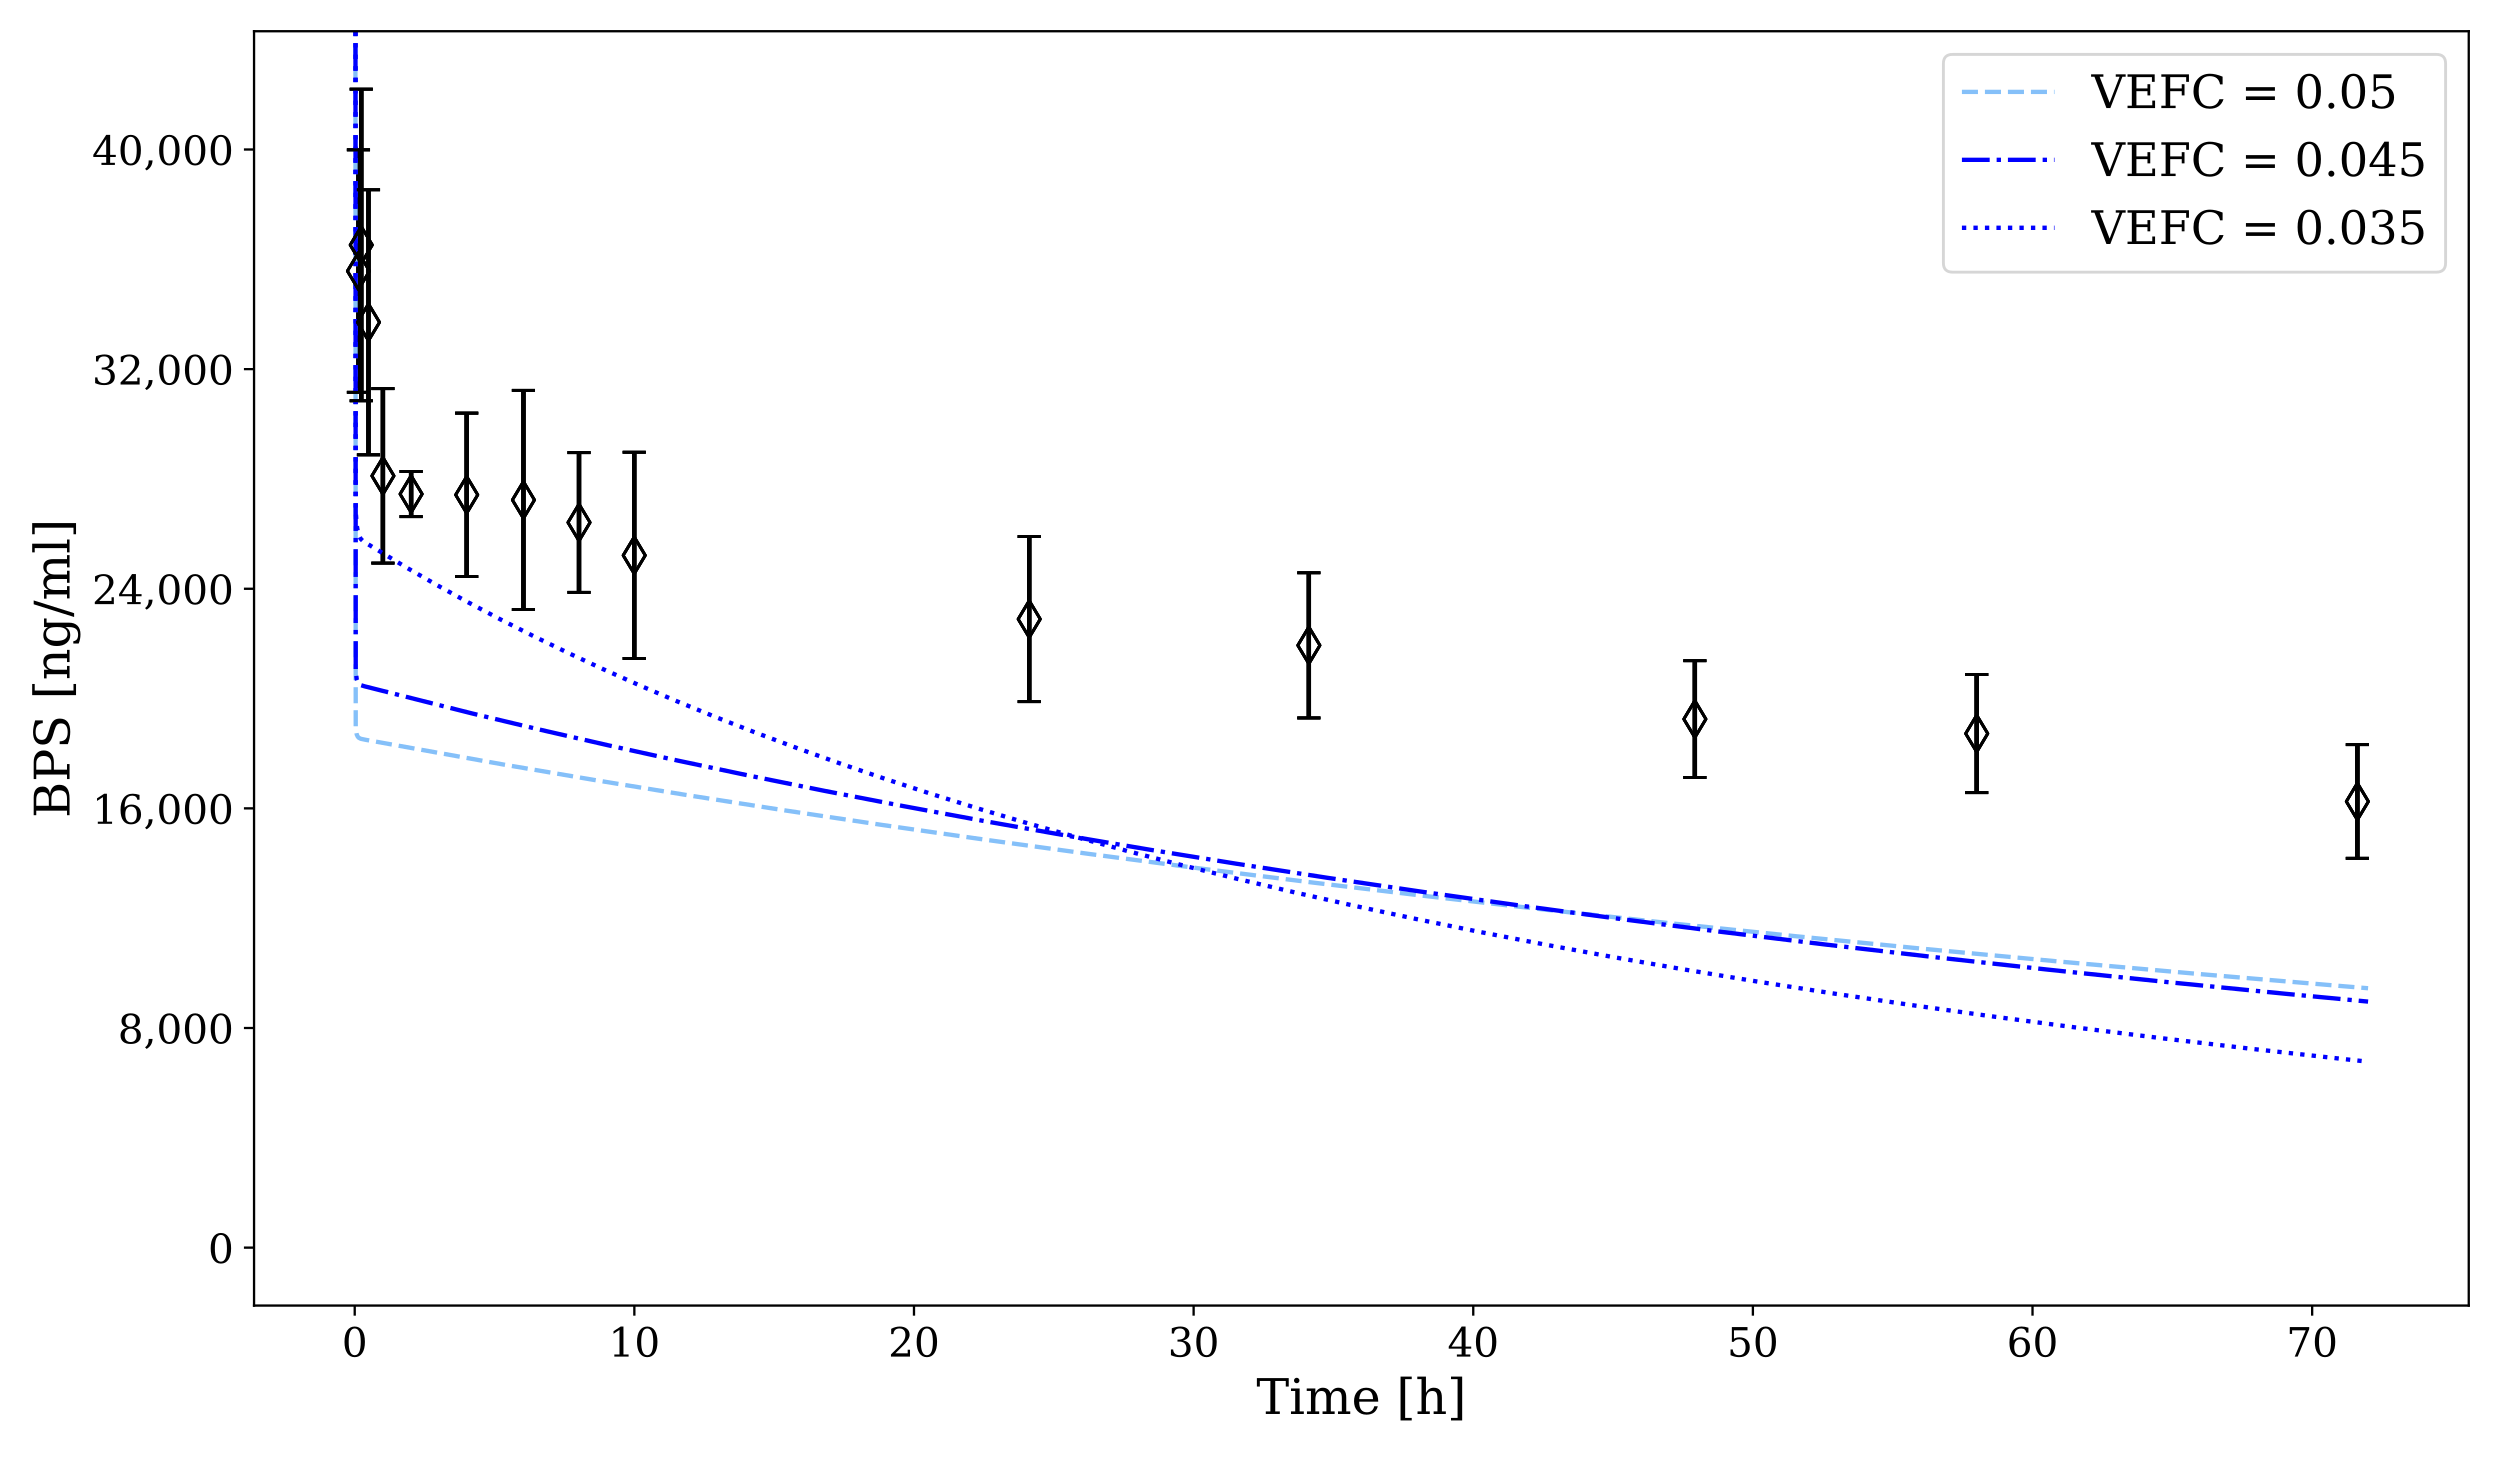 <?xml version="1.0" encoding="utf-8" standalone="no"?>
<!DOCTYPE svg PUBLIC "-//W3C//DTD SVG 1.1//EN"
  "http://www.w3.org/Graphics/SVG/1.1/DTD/svg11.dtd">
<!-- Created with matplotlib (https://matplotlib.org/) -->
<svg height="504pt" version="1.1" viewBox="0 0 864 504" width="864pt" xmlns="http://www.w3.org/2000/svg" xmlns:xlink="http://www.w3.org/1999/xlink">
 <defs>
  <style type="text/css">
*{stroke-linecap:butt;stroke-linejoin:round;}
  </style>
 </defs>
 <g id="figure_1">
  <g id="patch_1">
   <path d="M 0 504 
L 864 504 
L 864 0 
L 0 0 
z
" style="fill:#ffffff;"/>
  </g>
  <g id="axes_1">
   <g id="patch_2">
    <path d="M 87.8 451.2 
L 853.2 451.2 
L 853.2 10.8 
L 87.8 10.8 
z
" style="fill:#ffffff;"/>
   </g>
   <g id="matplotlib.axis_1">
    <g id="xtick_1">
     <g id="line2d_1">
      <defs>
       <path d="M 0 0 
L 0 3.5 
" id="m0caf0f8feb" style="stroke:#000000;stroke-width:0.8;"/>
      </defs>
      <g>
       <use style="stroke:#000000;stroke-width:0.8;" x="122.591" xlink:href="#m0caf0f8feb" y="451.2"/>
      </g>
     </g>
     <g id="text_1">
      <!-- 0 -->
      <defs>
       <path d="M 31.781 3.422 
Q 39.266 3.422 42.969 11.625 
Q 46.688 19.828 46.688 36.375 
Q 46.688 52.984 42.969 61.188 
Q 39.266 69.391 31.781 69.391 
Q 24.312 69.391 20.594 61.188 
Q 16.891 52.984 16.891 36.375 
Q 16.891 19.828 20.594 11.625 
Q 24.312 3.422 31.781 3.422 
z
M 31.781 -1.422 
Q 19.922 -1.422 13.25 8.531 
Q 6.594 18.5 6.594 36.375 
Q 6.594 54.297 13.25 64.25 
Q 19.922 74.219 31.781 74.219 
Q 43.703 74.219 50.344 64.25 
Q 56.984 54.297 56.984 36.375 
Q 56.984 18.5 50.344 8.531 
Q 43.703 -1.422 31.781 -1.422 
z
" id="DejaVuSerif-48"/>
      </defs>
      <g transform="translate(118.137 468.838)scale(0.14 -0.14)">
       <use xlink:href="#DejaVuSerif-48"/>
      </g>
     </g>
    </g>
    <g id="xtick_2">
     <g id="line2d_2">
      <g>
       <use style="stroke:#000000;stroke-width:0.8;" x="219.232" xlink:href="#m0caf0f8feb" y="451.2"/>
      </g>
     </g>
     <g id="text_2">
      <!-- 10 -->
      <defs>
       <path d="M 14.203 0 
L 14.203 5.172 
L 26.906 5.172 
L 26.906 65.828 
L 12.203 56.297 
L 12.203 62.703 
L 29.984 74.219 
L 36.719 74.219 
L 36.719 5.172 
L 49.422 5.172 
L 49.422 0 
z
" id="DejaVuSerif-49"/>
      </defs>
      <g transform="translate(210.325 468.838)scale(0.14 -0.14)">
       <use xlink:href="#DejaVuSerif-49"/>
       <use x="63.623" xlink:href="#DejaVuSerif-48"/>
      </g>
     </g>
    </g>
    <g id="xtick_3">
     <g id="line2d_3">
      <g>
       <use style="stroke:#000000;stroke-width:0.8;" x="315.874" xlink:href="#m0caf0f8feb" y="451.2"/>
      </g>
     </g>
     <g id="text_3">
      <!-- 20 -->
      <defs>
       <path d="M 12.797 55.516 
L 7.328 55.516 
L 7.328 68.5 
Q 12.547 71.297 17.844 72.75 
Q 23.141 74.219 28.219 74.219 
Q 39.594 74.219 46.188 68.703 
Q 52.781 63.188 52.781 53.719 
Q 52.781 43.016 37.844 28.125 
Q 36.672 27 36.078 26.422 
L 17.672 8.016 
L 48.094 8.016 
L 48.094 17 
L 53.812 17 
L 53.812 0 
L 6.781 0 
L 6.781 5.328 
L 28.906 27.391 
Q 36.234 34.719 39.359 40.844 
Q 42.484 46.969 42.484 53.719 
Q 42.484 61.078 38.641 65.234 
Q 34.812 69.391 28.078 69.391 
Q 21.094 69.391 17.281 65.922 
Q 13.484 62.453 12.797 55.516 
z
" id="DejaVuSerif-50"/>
      </defs>
      <g transform="translate(306.966 468.838)scale(0.14 -0.14)">
       <use xlink:href="#DejaVuSerif-50"/>
       <use x="63.623" xlink:href="#DejaVuSerif-48"/>
      </g>
     </g>
    </g>
    <g id="xtick_4">
     <g id="line2d_4">
      <g>
       <use style="stroke:#000000;stroke-width:0.8;" x="412.515" xlink:href="#m0caf0f8feb" y="451.2"/>
      </g>
     </g>
     <g id="text_4">
      <!-- 30 -->
      <defs>
       <path d="M 9.719 69.828 
Q 15.438 71.969 20.672 73.094 
Q 25.922 74.219 30.516 74.219 
Q 41.219 74.219 47.219 69.594 
Q 53.219 64.984 53.219 56.781 
Q 53.219 50.203 49.062 45.781 
Q 44.922 41.359 37.312 39.797 
Q 46.297 38.531 51.25 33.281 
Q 56.203 28.031 56.203 19.672 
Q 56.203 9.469 49.344 4.016 
Q 42.484 -1.422 29.594 -1.422 
Q 23.875 -1.422 18.422 -0.188 
Q 12.984 1.031 7.625 3.516 
L 7.625 17.672 
L 13.094 17.672 
Q 13.578 10.641 17.828 7.031 
Q 22.078 3.422 29.781 3.422 
Q 37.25 3.422 41.578 7.734 
Q 45.906 12.062 45.906 19.578 
Q 45.906 28.172 41.453 32.594 
Q 37.016 37.016 28.422 37.016 
L 23.781 37.016 
L 23.781 42 
L 26.219 42 
Q 34.766 42 39.031 45.531 
Q 43.312 49.078 43.312 56.203 
Q 43.312 62.594 39.797 65.984 
Q 36.281 69.391 29.688 69.391 
Q 23.094 69.391 19.453 66.266 
Q 15.828 63.141 15.188 56.984 
L 9.719 56.984 
z
" id="DejaVuSerif-51"/>
      </defs>
      <g transform="translate(403.608 468.838)scale(0.14 -0.14)">
       <use xlink:href="#DejaVuSerif-51"/>
       <use x="63.623" xlink:href="#DejaVuSerif-48"/>
      </g>
     </g>
    </g>
    <g id="xtick_5">
     <g id="line2d_5">
      <g>
       <use style="stroke:#000000;stroke-width:0.8;" x="509.157" xlink:href="#m0caf0f8feb" y="451.2"/>
      </g>
     </g>
     <g id="text_5">
      <!-- 40 -->
      <defs>
       <path d="M 34.906 24.703 
L 34.906 63.484 
L 10.016 24.703 
z
M 56.391 0 
L 23.188 0 
L 23.188 5.172 
L 34.906 5.172 
L 34.906 19.484 
L 3.078 19.484 
L 3.078 24.812 
L 35.016 74.219 
L 44.672 74.219 
L 44.672 24.703 
L 58.594 24.703 
L 58.594 19.484 
L 44.672 19.484 
L 44.672 5.172 
L 56.391 5.172 
z
" id="DejaVuSerif-52"/>
      </defs>
      <g transform="translate(500.249 468.838)scale(0.14 -0.14)">
       <use xlink:href="#DejaVuSerif-52"/>
       <use x="63.623" xlink:href="#DejaVuSerif-48"/>
      </g>
     </g>
    </g>
    <g id="xtick_6">
     <g id="line2d_6">
      <g>
       <use style="stroke:#000000;stroke-width:0.8;" x="605.798" xlink:href="#m0caf0f8feb" y="451.2"/>
      </g>
     </g>
     <g id="text_6">
      <!-- 50 -->
      <defs>
       <path d="M 50.297 72.906 
L 50.297 64.891 
L 16.891 64.891 
L 16.891 44 
Q 19.438 45.75 22.828 46.625 
Q 26.219 47.516 30.422 47.516 
Q 42.234 47.516 49.062 40.969 
Q 55.906 34.422 55.906 23.094 
Q 55.906 11.531 49 5.047 
Q 42.094 -1.422 29.594 -1.422 
Q 24.562 -1.422 19.281 -0.188 
Q 14.016 1.031 8.5 3.516 
L 8.5 17.672 
L 14.016 17.672 
Q 14.453 10.75 18.422 7.078 
Q 22.406 3.422 29.594 3.422 
Q 37.312 3.422 41.453 8.5 
Q 45.609 13.578 45.609 23.094 
Q 45.609 32.562 41.484 37.609 
Q 37.359 42.672 29.594 42.672 
Q 25.203 42.672 21.844 41.109 
Q 18.5 39.547 15.922 36.281 
L 11.719 36.281 
L 11.719 72.906 
z
" id="DejaVuSerif-53"/>
      </defs>
      <g transform="translate(596.89 468.838)scale(0.14 -0.14)">
       <use xlink:href="#DejaVuSerif-53"/>
       <use x="63.623" xlink:href="#DejaVuSerif-48"/>
      </g>
     </g>
    </g>
    <g id="xtick_7">
     <g id="line2d_7">
      <g>
       <use style="stroke:#000000;stroke-width:0.8;" x="702.439" xlink:href="#m0caf0f8feb" y="451.2"/>
      </g>
     </g>
     <g id="text_7">
      <!-- 60 -->
      <defs>
       <path d="M 32.719 3.422 
Q 39.594 3.422 43.297 8.469 
Q 47.016 13.531 47.016 23 
Q 47.016 32.469 43.297 37.516 
Q 39.594 42.578 32.719 42.578 
Q 25.734 42.578 22.062 37.688 
Q 18.406 32.812 18.406 23.578 
Q 18.406 13.875 22.109 8.641 
Q 25.828 3.422 32.719 3.422 
z
M 16.797 40.141 
Q 20.125 43.797 24.312 45.594 
Q 28.516 47.406 33.797 47.406 
Q 44.672 47.406 51 40.859 
Q 57.328 34.328 57.328 23 
Q 57.328 11.922 50.516 5.25 
Q 43.703 -1.422 32.328 -1.422 
Q 19.969 -1.422 13.328 7.781 
Q 6.688 17 6.688 34.078 
Q 6.688 53.219 14.547 63.719 
Q 22.406 74.219 36.719 74.219 
Q 40.578 74.219 44.828 73.484 
Q 49.078 72.75 53.516 71.297 
L 53.516 59.281 
L 48 59.281 
Q 47.406 64.203 44.234 66.797 
Q 41.062 69.391 35.688 69.391 
Q 26.219 69.391 21.578 62.203 
Q 16.938 55.031 16.797 40.141 
z
" id="DejaVuSerif-54"/>
      </defs>
      <g transform="translate(693.532 468.838)scale(0.14 -0.14)">
       <use xlink:href="#DejaVuSerif-54"/>
       <use x="63.623" xlink:href="#DejaVuSerif-48"/>
      </g>
     </g>
    </g>
    <g id="xtick_8">
     <g id="line2d_8">
      <g>
       <use style="stroke:#000000;stroke-width:0.8;" x="799.081" xlink:href="#m0caf0f8feb" y="451.2"/>
      </g>
     </g>
     <g id="text_8">
      <!-- 70 -->
      <defs>
       <path d="M 56.391 67.922 
L 27.875 0 
L 20.609 0 
L 47.797 64.891 
L 14.109 64.891 
L 14.109 55.906 
L 8.406 55.906 
L 8.406 72.906 
L 56.391 72.906 
z
" id="DejaVuSerif-55"/>
      </defs>
      <g transform="translate(790.173 468.838)scale(0.14 -0.14)">
       <use xlink:href="#DejaVuSerif-55"/>
       <use x="63.623" xlink:href="#DejaVuSerif-48"/>
      </g>
     </g>
    </g>
    <g id="text_9">
     <!-- Time [h] -->
     <defs>
      <path d="M 19.094 0 
L 19.094 5.172 
L 28.422 5.172 
L 28.422 67.094 
L 6.984 67.094 
L 6.984 55.719 
L 0.984 55.719 
L 0.984 72.906 
L 65.719 72.906 
L 65.719 55.719 
L 59.719 55.719 
L 59.719 67.094 
L 38.281 67.094 
L 38.281 5.172 
L 47.609 5.172 
L 47.609 0 
z
" id="DejaVuSerif-84"/>
      <path d="M 9.719 68.016 
Q 9.719 70.266 11.344 71.922 
Q 12.984 73.578 15.281 73.578 
Q 17.531 73.578 19.156 71.922 
Q 20.797 70.266 20.797 68.016 
Q 20.797 65.719 19.188 64.109 
Q 17.578 62.5 15.281 62.5 
Q 12.984 62.5 11.344 64.109 
Q 9.719 65.719 9.719 68.016 
z
M 21.188 5.172 
L 29.688 5.172 
L 29.688 0 
L 3.609 0 
L 3.609 5.172 
L 12.203 5.172 
L 12.203 46.688 
L 3.609 46.688 
L 3.609 51.906 
L 21.188 51.906 
z
" id="DejaVuSerif-105"/>
      <path d="M 51.812 41.797 
Q 54.391 47.516 58.422 50.422 
Q 62.453 53.328 67.828 53.328 
Q 75.984 53.328 79.984 48.266 
Q 83.984 43.219 83.984 33.016 
L 83.984 5.172 
L 92.094 5.172 
L 92.094 0 
L 67.188 0 
L 67.188 5.172 
L 75 5.172 
L 75 31.984 
Q 75 39.938 72.656 43.312 
Q 70.312 46.688 64.891 46.688 
Q 58.891 46.688 55.734 42.141 
Q 52.594 37.594 52.594 28.906 
L 52.594 5.172 
L 60.406 5.172 
L 60.406 0 
L 35.797 0 
L 35.797 5.172 
L 43.609 5.172 
L 43.609 32.328 
Q 43.609 40.094 41.266 43.391 
Q 38.922 46.688 33.5 46.688 
Q 27.484 46.688 24.328 42.141 
Q 21.188 37.594 21.188 28.906 
L 21.188 5.172 
L 29 5.172 
L 29 0 
L 4.109 0 
L 4.109 5.172 
L 12.203 5.172 
L 12.203 46.781 
L 3.609 46.781 
L 3.609 51.906 
L 21.188 51.906 
L 21.188 42.672 
Q 23.688 47.859 27.531 50.594 
Q 31.391 53.328 36.281 53.328 
Q 42.328 53.328 46.375 50.312 
Q 50.438 47.312 51.812 41.797 
z
" id="DejaVuSerif-109"/>
      <path d="M 54.203 25 
L 15.484 25 
L 15.484 24.609 
Q 15.484 14.109 19.438 8.766 
Q 23.391 3.422 31.109 3.422 
Q 37.016 3.422 40.797 6.516 
Q 44.578 9.625 46.094 15.719 
L 53.328 15.719 
Q 51.172 7.172 45.375 2.875 
Q 39.594 -1.422 30.172 -1.422 
Q 18.797 -1.422 11.891 6.078 
Q 4.984 13.578 4.984 25.984 
Q 4.984 38.281 11.766 45.797 
Q 18.562 53.328 29.594 53.328 
Q 41.359 53.328 47.656 46.062 
Q 53.953 38.812 54.203 25 
z
M 43.609 30.172 
Q 43.312 39.266 39.766 43.875 
Q 36.234 48.484 29.594 48.484 
Q 23.391 48.484 19.828 43.844 
Q 16.266 39.203 15.484 30.172 
z
" id="DejaVuSerif-101"/>
      <path id="DejaVuSerif-32"/>
      <path d="M 8.594 75.984 
L 31.297 75.984 
L 31.297 70.797 
L 17.922 70.797 
L 17.922 -8.016 
L 31.297 -8.016 
L 31.297 -13.188 
L 8.594 -13.188 
z
" id="DejaVuSerif-91"/>
      <path d="M 4.109 0 
L 4.109 5.172 
L 12.203 5.172 
L 12.203 70.797 
L 3.609 70.797 
L 3.609 75.984 
L 21.188 75.984 
L 21.188 42.672 
Q 23.688 47.953 27.656 50.641 
Q 31.641 53.328 36.922 53.328 
Q 45.516 53.328 49.562 48.391 
Q 53.609 43.453 53.609 33.016 
L 53.609 5.172 
L 61.625 5.172 
L 61.625 0 
L 36.812 0 
L 36.812 5.172 
L 44.578 5.172 
L 44.578 30.172 
Q 44.578 39.703 42.25 43.188 
Q 39.938 46.688 33.984 46.688 
Q 27.734 46.688 24.453 42.141 
Q 21.188 37.594 21.188 28.906 
L 21.188 5.172 
L 29 5.172 
L 29 0 
z
" id="DejaVuSerif-104"/>
      <path d="M 30.422 75.984 
L 30.422 -13.188 
L 7.719 -13.188 
L 7.719 -8.016 
L 21.094 -8.016 
L 21.094 70.797 
L 7.719 70.797 
L 7.719 75.984 
z
" id="DejaVuSerif-93"/>
     </defs>
     <g transform="translate(434.212 488.667)scale(0.17 -0.17)">
      <use xlink:href="#DejaVuSerif-84"/>
      <use x="66.699" xlink:href="#DejaVuSerif-105"/>
      <use x="98.682" xlink:href="#DejaVuSerif-109"/>
      <use x="193.506" xlink:href="#DejaVuSerif-101"/>
      <use x="252.686" xlink:href="#DejaVuSerif-32"/>
      <use x="284.473" xlink:href="#DejaVuSerif-91"/>
      <use x="323.486" xlink:href="#DejaVuSerif-104"/>
      <use x="387.891" xlink:href="#DejaVuSerif-93"/>
     </g>
    </g>
   </g>
   <g id="matplotlib.axis_2">
    <g id="ytick_1">
     <g id="line2d_9">
      <defs>
       <path d="M 0 0 
L -3.5 0 
" id="m5b19d5fc99" style="stroke:#000000;stroke-width:0.8;"/>
      </defs>
      <g>
       <use style="stroke:#000000;stroke-width:0.8;" x="87.8" xlink:href="#m5b19d5fc99" y="431.182"/>
      </g>
     </g>
     <g id="text_10">
      <!-- 0 -->
      <g transform="translate(71.892 436.501)scale(0.14 -0.14)">
       <use xlink:href="#DejaVuSerif-48"/>
      </g>
     </g>
    </g>
    <g id="ytick_2">
     <g id="line2d_10">
      <g>
       <use style="stroke:#000000;stroke-width:0.8;" x="87.8" xlink:href="#m5b19d5fc99" y="355.28"/>
      </g>
     </g>
     <g id="text_11">
      <!-- 8,000 -->
      <defs>
       <path d="M 46.578 19.922 
Q 46.578 27.734 42.688 32.047 
Q 38.812 36.375 31.781 36.375 
Q 24.75 36.375 20.875 32.047 
Q 17 27.734 17 19.922 
Q 17 12.062 20.875 7.734 
Q 24.75 3.422 31.781 3.422 
Q 38.812 3.422 42.688 7.734 
Q 46.578 12.062 46.578 19.922 
z
M 44.578 55.328 
Q 44.578 61.969 41.203 65.672 
Q 37.844 69.391 31.781 69.391 
Q 25.781 69.391 22.391 65.672 
Q 19 61.969 19 55.328 
Q 19 48.641 22.391 44.922 
Q 25.781 41.219 31.781 41.219 
Q 37.844 41.219 41.203 44.922 
Q 44.578 48.641 44.578 55.328 
z
M 39.312 38.812 
Q 47.609 37.703 52.25 32.688 
Q 56.891 27.688 56.891 19.922 
Q 56.891 9.672 50.391 4.125 
Q 43.891 -1.422 31.781 -1.422 
Q 19.734 -1.422 13.203 4.125 
Q 6.688 9.672 6.688 19.922 
Q 6.688 27.688 11.328 32.688 
Q 15.969 37.703 24.312 38.812 
Q 16.938 40.141 13 44.406 
Q 9.078 48.688 9.078 55.328 
Q 9.078 64.109 15.125 69.156 
Q 21.188 74.219 31.781 74.219 
Q 42.391 74.219 48.438 69.156 
Q 54.5 64.109 54.5 55.328 
Q 54.5 48.688 50.562 44.406 
Q 46.625 40.141 39.312 38.812 
z
" id="DejaVuSerif-56"/>
       <path d="M 3.609 -9.719 
Q 8.203 -6.344 10.344 -1.781 
Q 12.5 2.781 12.5 9.281 
L 12.5 11.078 
L 22.125 11.078 
Q 21.734 2.734 18.188 -3.25 
Q 14.656 -9.234 7.516 -13.625 
z
" id="DejaVuSerif-44"/>
      </defs>
      <g transform="translate(40.721 360.599)scale(0.14 -0.14)">
       <use xlink:href="#DejaVuSerif-56"/>
       <use x="63.623" xlink:href="#DejaVuSerif-44"/>
       <use x="95.41" xlink:href="#DejaVuSerif-48"/>
       <use x="159.033" xlink:href="#DejaVuSerif-48"/>
       <use x="222.656" xlink:href="#DejaVuSerif-48"/>
      </g>
     </g>
    </g>
    <g id="ytick_3">
     <g id="line2d_11">
      <g>
       <use style="stroke:#000000;stroke-width:0.8;" x="87.8" xlink:href="#m5b19d5fc99" y="279.378"/>
      </g>
     </g>
     <g id="text_12">
      <!-- 16,000 -->
      <g transform="translate(31.813 284.697)scale(0.14 -0.14)">
       <use xlink:href="#DejaVuSerif-49"/>
       <use x="63.623" xlink:href="#DejaVuSerif-54"/>
       <use x="127.246" xlink:href="#DejaVuSerif-44"/>
       <use x="159.033" xlink:href="#DejaVuSerif-48"/>
       <use x="222.656" xlink:href="#DejaVuSerif-48"/>
       <use x="286.279" xlink:href="#DejaVuSerif-48"/>
      </g>
     </g>
    </g>
    <g id="ytick_4">
     <g id="line2d_12">
      <g>
       <use style="stroke:#000000;stroke-width:0.8;" x="87.8" xlink:href="#m5b19d5fc99" y="203.476"/>
      </g>
     </g>
     <g id="text_13">
      <!-- 24,000 -->
      <g transform="translate(31.813 208.795)scale(0.14 -0.14)">
       <use xlink:href="#DejaVuSerif-50"/>
       <use x="63.623" xlink:href="#DejaVuSerif-52"/>
       <use x="127.246" xlink:href="#DejaVuSerif-44"/>
       <use x="159.033" xlink:href="#DejaVuSerif-48"/>
       <use x="222.656" xlink:href="#DejaVuSerif-48"/>
       <use x="286.279" xlink:href="#DejaVuSerif-48"/>
      </g>
     </g>
    </g>
    <g id="ytick_5">
     <g id="line2d_13">
      <g>
       <use style="stroke:#000000;stroke-width:0.8;" x="87.8" xlink:href="#m5b19d5fc99" y="127.574"/>
      </g>
     </g>
     <g id="text_14">
      <!-- 32,000 -->
      <g transform="translate(31.813 132.893)scale(0.14 -0.14)">
       <use xlink:href="#DejaVuSerif-51"/>
       <use x="63.623" xlink:href="#DejaVuSerif-50"/>
       <use x="127.246" xlink:href="#DejaVuSerif-44"/>
       <use x="159.033" xlink:href="#DejaVuSerif-48"/>
       <use x="222.656" xlink:href="#DejaVuSerif-48"/>
       <use x="286.279" xlink:href="#DejaVuSerif-48"/>
      </g>
     </g>
    </g>
    <g id="ytick_6">
     <g id="line2d_14">
      <g>
       <use style="stroke:#000000;stroke-width:0.8;" x="87.8" xlink:href="#m5b19d5fc99" y="51.672"/>
      </g>
     </g>
     <g id="text_15">
      <!-- 40,000 -->
      <g transform="translate(31.813 56.991)scale(0.14 -0.14)">
       <use xlink:href="#DejaVuSerif-52"/>
       <use x="63.623" xlink:href="#DejaVuSerif-48"/>
       <use x="127.246" xlink:href="#DejaVuSerif-44"/>
       <use x="159.033" xlink:href="#DejaVuSerif-48"/>
       <use x="222.656" xlink:href="#DejaVuSerif-48"/>
       <use x="286.279" xlink:href="#DejaVuSerif-48"/>
      </g>
     </g>
    </g>
    <g id="text_16">
     <!-- BPS [ng/ml] -->
     <defs>
      <path d="M 24.703 5.172 
L 39.312 5.172 
Q 48.094 5.172 52.141 8.984 
Q 56.203 12.797 56.203 21.094 
Q 56.203 29.344 52.172 33.125 
Q 48.141 36.922 39.312 36.922 
L 24.703 36.922 
z
M 24.703 42.094 
L 37.109 42.094 
Q 45.125 42.094 48.797 45.172 
Q 52.484 48.25 52.484 54.891 
Q 52.484 61.578 48.797 64.625 
Q 45.125 67.672 37.109 67.672 
L 24.703 67.672 
z
M 5.516 0 
L 5.516 5.172 
L 14.797 5.172 
L 14.797 67.672 
L 5.516 67.672 
L 5.516 72.906 
L 41.5 72.906 
Q 52.547 72.906 58.125 68.391 
Q 63.719 63.875 63.719 54.891 
Q 63.719 48.391 59.828 44.531 
Q 55.953 40.672 48.484 39.797 
Q 57.766 38.625 62.578 33.859 
Q 67.391 29.109 67.391 21.094 
Q 67.391 10.25 60.547 5.125 
Q 53.719 0 39.203 0 
z
" id="DejaVuSerif-66"/>
      <path d="M 24.703 37.109 
L 37.594 37.109 
Q 44.875 37.109 48.672 41.031 
Q 52.484 44.969 52.484 52.391 
Q 52.484 59.859 48.672 63.766 
Q 44.875 67.672 37.594 67.672 
L 24.703 67.672 
z
M 5.516 0 
L 5.516 5.172 
L 14.797 5.172 
L 14.797 67.672 
L 5.516 67.672 
L 5.516 72.906 
L 39.984 72.906 
Q 50.922 72.906 57.312 67.359 
Q 63.719 61.812 63.719 52.391 
Q 63.719 43.016 57.312 37.453 
Q 50.922 31.891 39.984 31.891 
L 24.703 31.891 
L 24.703 5.172 
L 35.984 5.172 
L 35.984 0 
z
" id="DejaVuSerif-80"/>
      <path d="M 9.281 3.516 
L 9.281 20.125 
L 14.891 20.062 
Q 15.141 11.766 19.703 7.781 
Q 24.266 3.812 33.594 3.812 
Q 42.281 3.812 46.844 7.25 
Q 51.422 10.688 51.422 17.281 
Q 51.422 22.562 48.656 25.391 
Q 45.906 28.219 37.016 30.906 
L 27.391 33.797 
Q 16.938 36.969 12.672 41.703 
Q 8.406 46.438 8.406 54.688 
Q 8.406 63.969 14.984 69.094 
Q 21.578 74.219 33.5 74.219 
Q 38.578 74.219 44.625 73.109 
Q 50.688 72.016 57.516 69.922 
L 57.516 54.391 
L 52 54.391 
Q 51.172 62.109 46.844 65.547 
Q 42.531 69 33.688 69 
Q 25.984 69 21.953 65.844 
Q 17.922 62.703 17.922 56.688 
Q 17.922 51.469 20.938 48.484 
Q 23.969 45.516 33.797 42.578 
L 42.828 39.891 
Q 52.734 36.922 56.953 32.297 
Q 61.188 27.688 61.188 19.922 
Q 61.188 9.328 54.391 3.953 
Q 47.609 -1.422 34.188 -1.422 
Q 28.172 -1.422 21.938 -0.188 
Q 15.719 1.031 9.281 3.516 
z
" id="DejaVuSerif-83"/>
      <path d="M 4.109 0 
L 4.109 5.172 
L 12.203 5.172 
L 12.203 46.688 
L 3.609 46.688 
L 3.609 51.906 
L 21.188 51.906 
L 21.188 42.672 
Q 23.688 47.953 27.656 50.641 
Q 31.641 53.328 36.922 53.328 
Q 45.516 53.328 49.562 48.391 
Q 53.609 43.453 53.609 33.016 
L 53.609 5.172 
L 61.625 5.172 
L 61.625 0 
L 36.812 0 
L 36.812 5.172 
L 44.578 5.172 
L 44.578 30.172 
Q 44.578 39.703 42.234 43.234 
Q 39.891 46.781 33.984 46.781 
Q 27.734 46.781 24.453 42.203 
Q 21.188 37.641 21.188 28.906 
L 21.188 5.172 
L 29 5.172 
L 29 0 
z
" id="DejaVuSerif-110"/>
      <path d="M 52.484 46.688 
L 52.484 1.125 
Q 52.484 -10.062 46.328 -16.141 
Q 40.188 -22.219 28.812 -22.219 
Q 23.688 -22.219 19 -21.281 
Q 14.312 -20.359 10.016 -18.5 
L 10.016 -7.625 
L 14.703 -7.625 
Q 15.578 -12.703 18.844 -15.047 
Q 22.125 -17.391 28.219 -17.391 
Q 36.141 -17.391 39.812 -12.922 
Q 43.5 -8.453 43.5 1.125 
L 43.5 8.109 
Q 40.875 3.219 36.797 0.891 
Q 32.719 -1.422 26.703 -1.422 
Q 17.141 -1.422 11.062 6.172 
Q 4.984 13.766 4.984 25.984 
Q 4.984 38.188 11.031 45.75 
Q 17.094 53.328 26.703 53.328 
Q 32.719 53.328 36.797 51 
Q 40.875 48.688 43.5 43.797 
L 43.5 51.906 
L 61.078 51.906 
L 61.078 46.688 
z
M 43.5 28.516 
Q 43.5 37.844 39.906 42.766 
Q 36.328 47.703 29.5 47.703 
Q 22.562 47.703 19.016 42.234 
Q 15.484 36.766 15.484 25.984 
Q 15.484 15.234 19.016 9.719 
Q 22.562 4.203 29.5 4.203 
Q 36.328 4.203 39.906 9.109 
Q 43.5 14.016 43.5 23.391 
z
" id="DejaVuSerif-103"/>
      <path d="M 25.875 72.906 
L 33.688 72.906 
L 7.812 -9.281 
L 0 -9.281 
z
" id="DejaVuSerif-47"/>
      <path d="M 20.516 5.172 
L 29 5.172 
L 29 0 
L 2.875 0 
L 2.875 5.172 
L 11.531 5.172 
L 11.531 70.797 
L 2.875 70.797 
L 2.875 75.984 
L 20.516 75.984 
z
" id="DejaVuSerif-108"/>
     </defs>
     <g transform="translate(24.036 282.68)rotate(-90)scale(0.17 -0.17)">
      <use xlink:href="#DejaVuSerif-66"/>
      <use x="73.486" xlink:href="#DejaVuSerif-80"/>
      <use x="140.771" xlink:href="#DejaVuSerif-83"/>
      <use x="209.277" xlink:href="#DejaVuSerif-32"/>
      <use x="241.064" xlink:href="#DejaVuSerif-91"/>
      <use x="280.078" xlink:href="#DejaVuSerif-110"/>
      <use x="344.482" xlink:href="#DejaVuSerif-103"/>
      <use x="408.496" xlink:href="#DejaVuSerif-47"/>
      <use x="442.188" xlink:href="#DejaVuSerif-109"/>
      <use x="537.012" xlink:href="#DejaVuSerif-108"/>
      <use x="568.994" xlink:href="#DejaVuSerif-93"/>
     </g>
    </g>
   </g>
   <g id="LineCollection_1">
    <path clip-path="url(#p02cf386c0e)" d="M 123.879 135.573 
L 123.879 51.771 
" style="fill:none;stroke:#000000;stroke-width:1.5;"/>
    <path clip-path="url(#p02cf386c0e)" d="M 124.846 138.501 
L 124.846 30.818 
" style="fill:none;stroke:#000000;stroke-width:1.5;"/>
    <path clip-path="url(#p02cf386c0e)" d="M 127.342 157.177 
L 127.342 65.58 
" style="fill:none;stroke:#000000;stroke-width:1.5;"/>
    <path clip-path="url(#p02cf386c0e)" d="M 132.336 194.61 
L 132.336 134.299 
" style="fill:none;stroke:#000000;stroke-width:1.5;"/>
    <path clip-path="url(#p02cf386c0e)" d="M 142.08 178.537 
L 142.08 162.937 
" style="fill:none;stroke:#000000;stroke-width:1.5;"/>
    <path clip-path="url(#p02cf386c0e)" d="M 161.288 199.262 
L 161.288 142.777 
" style="fill:none;stroke:#000000;stroke-width:1.5;"/>
    <path clip-path="url(#p02cf386c0e)" d="M 180.898 210.661 
L 180.898 134.912 
" style="fill:none;stroke:#000000;stroke-width:1.5;"/>
    <path clip-path="url(#p02cf386c0e)" d="M 200.105 204.718 
L 200.105 156.415 
" style="fill:none;stroke:#000000;stroke-width:1.5;"/>
    <path clip-path="url(#p02cf386c0e)" d="M 219.192 227.566 
L 219.192 156.299 
" style="fill:none;stroke:#000000;stroke-width:1.5;"/>
    <path clip-path="url(#p02cf386c0e)" d="M 355.698 242.483 
L 355.698 185.434 
" style="fill:none;stroke:#000000;stroke-width:1.5;"/>
    <path clip-path="url(#p02cf386c0e)" d="M 452.339 248.12 
L 452.339 197.948 
" style="fill:none;stroke:#000000;stroke-width:1.5;"/>
    <path clip-path="url(#p02cf386c0e)" d="M 585.745 268.695 
L 585.745 228.337 
" style="fill:none;stroke:#000000;stroke-width:1.5;"/>
    <path clip-path="url(#p02cf386c0e)" d="M 683.151 273.924 
L 683.151 233.12 
" style="fill:none;stroke:#000000;stroke-width:1.5;"/>
    <path clip-path="url(#p02cf386c0e)" d="M 814.705 296.642 
L 814.705 257.349 
" style="fill:none;stroke:#000000;stroke-width:1.5;"/>
   </g>
   <g id="LineCollection_2">
    <path clip-path="url(#p02cf386c0e)" d="M 123.879 135.573 
L 123.879 51.771 
" style="fill:none;stroke:#000000;stroke-width:1.5;"/>
    <path clip-path="url(#p02cf386c0e)" d="M 124.846 138.501 
L 124.846 30.818 
" style="fill:none;stroke:#000000;stroke-width:1.5;"/>
    <path clip-path="url(#p02cf386c0e)" d="M 127.342 157.177 
L 127.342 65.58 
" style="fill:none;stroke:#000000;stroke-width:1.5;"/>
    <path clip-path="url(#p02cf386c0e)" d="M 132.336 194.61 
L 132.336 134.299 
" style="fill:none;stroke:#000000;stroke-width:1.5;"/>
    <path clip-path="url(#p02cf386c0e)" d="M 142.08 178.537 
L 142.08 162.937 
" style="fill:none;stroke:#000000;stroke-width:1.5;"/>
    <path clip-path="url(#p02cf386c0e)" d="M 161.288 199.262 
L 161.288 142.777 
" style="fill:none;stroke:#000000;stroke-width:1.5;"/>
    <path clip-path="url(#p02cf386c0e)" d="M 180.898 210.661 
L 180.898 134.912 
" style="fill:none;stroke:#000000;stroke-width:1.5;"/>
    <path clip-path="url(#p02cf386c0e)" d="M 200.105 204.718 
L 200.105 156.415 
" style="fill:none;stroke:#000000;stroke-width:1.5;"/>
    <path clip-path="url(#p02cf386c0e)" d="M 219.192 227.566 
L 219.192 156.299 
" style="fill:none;stroke:#000000;stroke-width:1.5;"/>
    <path clip-path="url(#p02cf386c0e)" d="M 355.698 242.483 
L 355.698 185.434 
" style="fill:none;stroke:#000000;stroke-width:1.5;"/>
    <path clip-path="url(#p02cf386c0e)" d="M 452.339 248.12 
L 452.339 197.948 
" style="fill:none;stroke:#000000;stroke-width:1.5;"/>
    <path clip-path="url(#p02cf386c0e)" d="M 585.745 268.695 
L 585.745 228.337 
" style="fill:none;stroke:#000000;stroke-width:1.5;"/>
    <path clip-path="url(#p02cf386c0e)" d="M 683.151 273.924 
L 683.151 233.12 
" style="fill:none;stroke:#000000;stroke-width:1.5;"/>
    <path clip-path="url(#p02cf386c0e)" d="M 814.705 296.642 
L 814.705 257.349 
" style="fill:none;stroke:#000000;stroke-width:1.5;"/>
   </g>
   <g id="LineCollection_3">
    <path clip-path="url(#p02cf386c0e)" d="M 123.879 135.573 
L 123.879 51.771 
" style="fill:none;stroke:#000000;stroke-width:1.5;"/>
    <path clip-path="url(#p02cf386c0e)" d="M 124.846 138.501 
L 124.846 30.818 
" style="fill:none;stroke:#000000;stroke-width:1.5;"/>
    <path clip-path="url(#p02cf386c0e)" d="M 127.342 157.177 
L 127.342 65.58 
" style="fill:none;stroke:#000000;stroke-width:1.5;"/>
    <path clip-path="url(#p02cf386c0e)" d="M 132.336 194.61 
L 132.336 134.299 
" style="fill:none;stroke:#000000;stroke-width:1.5;"/>
    <path clip-path="url(#p02cf386c0e)" d="M 142.08 178.537 
L 142.08 162.937 
" style="fill:none;stroke:#000000;stroke-width:1.5;"/>
    <path clip-path="url(#p02cf386c0e)" d="M 161.288 199.262 
L 161.288 142.777 
" style="fill:none;stroke:#000000;stroke-width:1.5;"/>
    <path clip-path="url(#p02cf386c0e)" d="M 180.898 210.661 
L 180.898 134.912 
" style="fill:none;stroke:#000000;stroke-width:1.5;"/>
    <path clip-path="url(#p02cf386c0e)" d="M 200.105 204.718 
L 200.105 156.415 
" style="fill:none;stroke:#000000;stroke-width:1.5;"/>
    <path clip-path="url(#p02cf386c0e)" d="M 219.192 227.566 
L 219.192 156.299 
" style="fill:none;stroke:#000000;stroke-width:1.5;"/>
    <path clip-path="url(#p02cf386c0e)" d="M 355.698 242.483 
L 355.698 185.434 
" style="fill:none;stroke:#000000;stroke-width:1.5;"/>
    <path clip-path="url(#p02cf386c0e)" d="M 452.339 248.12 
L 452.339 197.948 
" style="fill:none;stroke:#000000;stroke-width:1.5;"/>
    <path clip-path="url(#p02cf386c0e)" d="M 585.745 268.695 
L 585.745 228.337 
" style="fill:none;stroke:#000000;stroke-width:1.5;"/>
    <path clip-path="url(#p02cf386c0e)" d="M 683.151 273.924 
L 683.151 233.12 
" style="fill:none;stroke:#000000;stroke-width:1.5;"/>
    <path clip-path="url(#p02cf386c0e)" d="M 814.705 296.642 
L 814.705 257.349 
" style="fill:none;stroke:#000000;stroke-width:1.5;"/>
   </g>
   <g id="line2d_15">
    <path clip-path="url(#p02cf386c0e)" d="M 122.827 -1 
L 122.939 251.601 
L 123.287 253.849 
L 123.635 254.573 
L 123.983 254.967 
L 124.678 255.324 
L 126.418 255.686 
L 174.429 264.299 
L 205.741 269.623 
L 238.097 274.895 
L 271.148 280.056 
L 305.243 285.155 
L 340.382 290.186 
L 376.565 295.142 
L 414.139 300.063 
L 452.757 304.896 
L 492.766 309.676 
L 533.819 314.355 
L 576.264 318.968 
L 620.101 323.507 
L 665.329 327.966 
L 711.949 332.338 
L 759.96 336.616 
L 809.711 340.825 
L 818.409 341.538 
L 818.409 341.538 
" style="fill:none;stroke:#85c0f9;stroke-dasharray:5.55,2.4;stroke-dashoffset:0;stroke-width:1.5;"/>
   </g>
   <g id="line2d_16">
    <defs>
     <path d="M 4 0 
L -4 -0 
" id="m5365af712f" style="stroke:#000000;"/>
    </defs>
    <g clip-path="url(#p02cf386c0e)">
     <use style="stroke:#000000;" x="123.879" xlink:href="#m5365af712f" y="135.573"/>
     <use style="stroke:#000000;" x="124.846" xlink:href="#m5365af712f" y="138.501"/>
     <use style="stroke:#000000;" x="127.342" xlink:href="#m5365af712f" y="157.177"/>
     <use style="stroke:#000000;" x="132.336" xlink:href="#m5365af712f" y="194.61"/>
     <use style="stroke:#000000;" x="142.08" xlink:href="#m5365af712f" y="178.537"/>
     <use style="stroke:#000000;" x="161.288" xlink:href="#m5365af712f" y="199.262"/>
     <use style="stroke:#000000;" x="180.898" xlink:href="#m5365af712f" y="210.661"/>
     <use style="stroke:#000000;" x="200.105" xlink:href="#m5365af712f" y="204.718"/>
     <use style="stroke:#000000;" x="219.192" xlink:href="#m5365af712f" y="227.566"/>
     <use style="stroke:#000000;" x="355.698" xlink:href="#m5365af712f" y="242.483"/>
     <use style="stroke:#000000;" x="452.339" xlink:href="#m5365af712f" y="248.12"/>
     <use style="stroke:#000000;" x="585.745" xlink:href="#m5365af712f" y="268.695"/>
     <use style="stroke:#000000;" x="683.151" xlink:href="#m5365af712f" y="273.924"/>
     <use style="stroke:#000000;" x="814.705" xlink:href="#m5365af712f" y="296.642"/>
    </g>
   </g>
   <g id="line2d_17">
    <g clip-path="url(#p02cf386c0e)">
     <use style="stroke:#000000;" x="123.879" xlink:href="#m5365af712f" y="51.771"/>
     <use style="stroke:#000000;" x="124.846" xlink:href="#m5365af712f" y="30.818"/>
     <use style="stroke:#000000;" x="127.342" xlink:href="#m5365af712f" y="65.58"/>
     <use style="stroke:#000000;" x="132.336" xlink:href="#m5365af712f" y="134.299"/>
     <use style="stroke:#000000;" x="142.08" xlink:href="#m5365af712f" y="162.937"/>
     <use style="stroke:#000000;" x="161.288" xlink:href="#m5365af712f" y="142.777"/>
     <use style="stroke:#000000;" x="180.898" xlink:href="#m5365af712f" y="134.912"/>
     <use style="stroke:#000000;" x="200.105" xlink:href="#m5365af712f" y="156.415"/>
     <use style="stroke:#000000;" x="219.192" xlink:href="#m5365af712f" y="156.299"/>
     <use style="stroke:#000000;" x="355.698" xlink:href="#m5365af712f" y="185.434"/>
     <use style="stroke:#000000;" x="452.339" xlink:href="#m5365af712f" y="197.948"/>
     <use style="stroke:#000000;" x="585.745" xlink:href="#m5365af712f" y="228.337"/>
     <use style="stroke:#000000;" x="683.151" xlink:href="#m5365af712f" y="233.12"/>
     <use style="stroke:#000000;" x="814.705" xlink:href="#m5365af712f" y="257.349"/>
    </g>
   </g>
   <g id="line2d_18">
    <path clip-path="url(#p02cf386c0e)" d="M 122.846 -1 
L 122.939 232.039 
L 123.287 234.778 
L 123.635 235.741 
L 123.983 236.28 
L 124.678 236.783 
L 126.07 237.208 
L 163.296 246.602 
L 186.258 252.089 
L 209.916 257.512 
L 234.27 262.865 
L 259.319 268.143 
L 285.064 273.342 
L 311.853 278.523 
L 339.338 283.611 
L 367.867 288.664 
L 397.091 293.614 
L 427.359 298.514 
L 458.671 303.356 
L 491.027 308.131 
L 524.426 312.832 
L 558.869 317.453 
L 594.356 321.988 
L 630.886 326.432 
L 668.808 330.82 
L 707.774 335.105 
L 748.131 339.318 
L 789.881 343.452 
L 818.409 346.154 
L 818.409 346.154 
" style="fill:none;stroke:#0000ff;stroke-dasharray:9.6,2.4,1.5,2.4;stroke-dashoffset:0;stroke-width:1.5;"/>
   </g>
   <g id="line2d_19">
    <g clip-path="url(#p02cf386c0e)">
     <use style="stroke:#000000;" x="123.879" xlink:href="#m5365af712f" y="135.573"/>
     <use style="stroke:#000000;" x="124.846" xlink:href="#m5365af712f" y="138.501"/>
     <use style="stroke:#000000;" x="127.342" xlink:href="#m5365af712f" y="157.177"/>
     <use style="stroke:#000000;" x="132.336" xlink:href="#m5365af712f" y="194.61"/>
     <use style="stroke:#000000;" x="142.08" xlink:href="#m5365af712f" y="178.537"/>
     <use style="stroke:#000000;" x="161.288" xlink:href="#m5365af712f" y="199.262"/>
     <use style="stroke:#000000;" x="180.898" xlink:href="#m5365af712f" y="210.661"/>
     <use style="stroke:#000000;" x="200.105" xlink:href="#m5365af712f" y="204.718"/>
     <use style="stroke:#000000;" x="219.192" xlink:href="#m5365af712f" y="227.566"/>
     <use style="stroke:#000000;" x="355.698" xlink:href="#m5365af712f" y="242.483"/>
     <use style="stroke:#000000;" x="452.339" xlink:href="#m5365af712f" y="248.12"/>
     <use style="stroke:#000000;" x="585.745" xlink:href="#m5365af712f" y="268.695"/>
     <use style="stroke:#000000;" x="683.151" xlink:href="#m5365af712f" y="273.924"/>
     <use style="stroke:#000000;" x="814.705" xlink:href="#m5365af712f" y="296.642"/>
    </g>
   </g>
   <g id="line2d_20">
    <g clip-path="url(#p02cf386c0e)">
     <use style="stroke:#000000;" x="123.879" xlink:href="#m5365af712f" y="51.771"/>
     <use style="stroke:#000000;" x="124.846" xlink:href="#m5365af712f" y="30.818"/>
     <use style="stroke:#000000;" x="127.342" xlink:href="#m5365af712f" y="65.58"/>
     <use style="stroke:#000000;" x="132.336" xlink:href="#m5365af712f" y="134.299"/>
     <use style="stroke:#000000;" x="142.08" xlink:href="#m5365af712f" y="162.937"/>
     <use style="stroke:#000000;" x="161.288" xlink:href="#m5365af712f" y="142.777"/>
     <use style="stroke:#000000;" x="180.898" xlink:href="#m5365af712f" y="134.912"/>
     <use style="stroke:#000000;" x="200.105" xlink:href="#m5365af712f" y="156.415"/>
     <use style="stroke:#000000;" x="219.192" xlink:href="#m5365af712f" y="156.299"/>
     <use style="stroke:#000000;" x="355.698" xlink:href="#m5365af712f" y="185.434"/>
     <use style="stroke:#000000;" x="452.339" xlink:href="#m5365af712f" y="197.948"/>
     <use style="stroke:#000000;" x="585.745" xlink:href="#m5365af712f" y="228.337"/>
     <use style="stroke:#000000;" x="683.151" xlink:href="#m5365af712f" y="233.12"/>
     <use style="stroke:#000000;" x="814.705" xlink:href="#m5365af712f" y="257.349"/>
    </g>
   </g>
   <g id="line2d_21">
    <path clip-path="url(#p02cf386c0e)" d="M 122.884 -1 
L 122.939 176.801 
L 123.287 181.508 
L 123.635 183.596 
L 123.983 184.895 
L 124.678 186.251 
L 125.374 186.924 
L 127.114 188.05 
L 140.682 196.263 
L 151.119 202.276 
L 161.905 208.226 
L 173.038 214.108 
L 184.519 219.917 
L 196.348 225.649 
L 208.524 231.3 
L 221.049 236.867 
L 233.922 242.346 
L 247.49 247.875 
L 261.407 253.301 
L 275.671 258.623 
L 290.631 263.962 
L 305.939 269.186 
L 321.595 274.294 
L 337.947 279.394 
L 354.646 284.371 
L 372.042 289.323 
L 390.133 294.24 
L 408.572 299.022 
L 427.707 303.755 
L 447.538 308.431 
L 468.065 313.042 
L 489.287 317.58 
L 511.205 322.04 
L 533.819 326.416 
L 557.477 330.764 
L 581.831 335.013 
L 606.88 339.157 
L 632.974 343.25 
L 660.11 347.28 
L 687.943 351.189 
L 716.82 355.021 
L 747.088 358.811 
L 778.4 362.506 
L 810.755 366.098 
L 818.409 366.916 
L 818.409 366.916 
" style="fill:none;stroke:#0000ff;stroke-dasharray:1.5,2.475;stroke-dashoffset:0;stroke-width:1.5;"/>
   </g>
   <g id="line2d_22">
    <g clip-path="url(#p02cf386c0e)">
     <use style="stroke:#000000;" x="123.879" xlink:href="#m5365af712f" y="135.573"/>
     <use style="stroke:#000000;" x="124.846" xlink:href="#m5365af712f" y="138.501"/>
     <use style="stroke:#000000;" x="127.342" xlink:href="#m5365af712f" y="157.177"/>
     <use style="stroke:#000000;" x="132.336" xlink:href="#m5365af712f" y="194.61"/>
     <use style="stroke:#000000;" x="142.08" xlink:href="#m5365af712f" y="178.537"/>
     <use style="stroke:#000000;" x="161.288" xlink:href="#m5365af712f" y="199.262"/>
     <use style="stroke:#000000;" x="180.898" xlink:href="#m5365af712f" y="210.661"/>
     <use style="stroke:#000000;" x="200.105" xlink:href="#m5365af712f" y="204.718"/>
     <use style="stroke:#000000;" x="219.192" xlink:href="#m5365af712f" y="227.566"/>
     <use style="stroke:#000000;" x="355.698" xlink:href="#m5365af712f" y="242.483"/>
     <use style="stroke:#000000;" x="452.339" xlink:href="#m5365af712f" y="248.12"/>
     <use style="stroke:#000000;" x="585.745" xlink:href="#m5365af712f" y="268.695"/>
     <use style="stroke:#000000;" x="683.151" xlink:href="#m5365af712f" y="273.924"/>
     <use style="stroke:#000000;" x="814.705" xlink:href="#m5365af712f" y="296.642"/>
    </g>
   </g>
   <g id="line2d_23">
    <g clip-path="url(#p02cf386c0e)">
     <use style="stroke:#000000;" x="123.879" xlink:href="#m5365af712f" y="51.771"/>
     <use style="stroke:#000000;" x="124.846" xlink:href="#m5365af712f" y="30.818"/>
     <use style="stroke:#000000;" x="127.342" xlink:href="#m5365af712f" y="65.58"/>
     <use style="stroke:#000000;" x="132.336" xlink:href="#m5365af712f" y="134.299"/>
     <use style="stroke:#000000;" x="142.08" xlink:href="#m5365af712f" y="162.937"/>
     <use style="stroke:#000000;" x="161.288" xlink:href="#m5365af712f" y="142.777"/>
     <use style="stroke:#000000;" x="180.898" xlink:href="#m5365af712f" y="134.912"/>
     <use style="stroke:#000000;" x="200.105" xlink:href="#m5365af712f" y="156.415"/>
     <use style="stroke:#000000;" x="219.192" xlink:href="#m5365af712f" y="156.299"/>
     <use style="stroke:#000000;" x="355.698" xlink:href="#m5365af712f" y="185.434"/>
     <use style="stroke:#000000;" x="452.339" xlink:href="#m5365af712f" y="197.948"/>
     <use style="stroke:#000000;" x="585.745" xlink:href="#m5365af712f" y="228.337"/>
     <use style="stroke:#000000;" x="683.151" xlink:href="#m5365af712f" y="233.12"/>
     <use style="stroke:#000000;" x="814.705" xlink:href="#m5365af712f" y="257.349"/>
    </g>
   </g>
   <g id="line2d_24">
    <defs>
     <path d="M 0 6.364 
L 3.818 0 
L 0 -6.364 
L -3.818 0 
z
" id="m6a8b85c1b5" style="stroke:#000000;stroke-linejoin:miter;"/>
    </defs>
    <g clip-path="url(#p02cf386c0e)">
     <use style="fill-opacity:0;stroke:#000000;stroke-linejoin:miter;" x="123.879" xlink:href="#m6a8b85c1b5" y="93.672"/>
     <use style="fill-opacity:0;stroke:#000000;stroke-linejoin:miter;" x="124.846" xlink:href="#m6a8b85c1b5" y="84.66"/>
     <use style="fill-opacity:0;stroke:#000000;stroke-linejoin:miter;" x="127.342" xlink:href="#m6a8b85c1b5" y="111.378"/>
     <use style="fill-opacity:0;stroke:#000000;stroke-linejoin:miter;" x="132.336" xlink:href="#m6a8b85c1b5" y="164.455"/>
     <use style="fill-opacity:0;stroke:#000000;stroke-linejoin:miter;" x="142.08" xlink:href="#m6a8b85c1b5" y="170.737"/>
     <use style="fill-opacity:0;stroke:#000000;stroke-linejoin:miter;" x="161.288" xlink:href="#m6a8b85c1b5" y="171.019"/>
     <use style="fill-opacity:0;stroke:#000000;stroke-linejoin:miter;" x="180.898" xlink:href="#m6a8b85c1b5" y="172.786"/>
     <use style="fill-opacity:0;stroke:#000000;stroke-linejoin:miter;" x="200.105" xlink:href="#m6a8b85c1b5" y="180.567"/>
     <use style="fill-opacity:0;stroke:#000000;stroke-linejoin:miter;" x="219.192" xlink:href="#m6a8b85c1b5" y="191.933"/>
     <use style="fill-opacity:0;stroke:#000000;stroke-linejoin:miter;" x="355.698" xlink:href="#m6a8b85c1b5" y="213.959"/>
     <use style="fill-opacity:0;stroke:#000000;stroke-linejoin:miter;" x="452.339" xlink:href="#m6a8b85c1b5" y="223.034"/>
     <use style="fill-opacity:0;stroke:#000000;stroke-linejoin:miter;" x="585.745" xlink:href="#m6a8b85c1b5" y="248.516"/>
     <use style="fill-opacity:0;stroke:#000000;stroke-linejoin:miter;" x="683.151" xlink:href="#m6a8b85c1b5" y="253.522"/>
     <use style="fill-opacity:0;stroke:#000000;stroke-linejoin:miter;" x="814.705" xlink:href="#m6a8b85c1b5" y="276.996"/>
    </g>
   </g>
   <g id="line2d_25">
    <g clip-path="url(#p02cf386c0e)">
     <use style="fill-opacity:0;stroke:#000000;stroke-linejoin:miter;" x="123.879" xlink:href="#m6a8b85c1b5" y="93.672"/>
     <use style="fill-opacity:0;stroke:#000000;stroke-linejoin:miter;" x="124.846" xlink:href="#m6a8b85c1b5" y="84.66"/>
     <use style="fill-opacity:0;stroke:#000000;stroke-linejoin:miter;" x="127.342" xlink:href="#m6a8b85c1b5" y="111.378"/>
     <use style="fill-opacity:0;stroke:#000000;stroke-linejoin:miter;" x="132.336" xlink:href="#m6a8b85c1b5" y="164.455"/>
     <use style="fill-opacity:0;stroke:#000000;stroke-linejoin:miter;" x="142.08" xlink:href="#m6a8b85c1b5" y="170.737"/>
     <use style="fill-opacity:0;stroke:#000000;stroke-linejoin:miter;" x="161.288" xlink:href="#m6a8b85c1b5" y="171.019"/>
     <use style="fill-opacity:0;stroke:#000000;stroke-linejoin:miter;" x="180.898" xlink:href="#m6a8b85c1b5" y="172.786"/>
     <use style="fill-opacity:0;stroke:#000000;stroke-linejoin:miter;" x="200.105" xlink:href="#m6a8b85c1b5" y="180.567"/>
     <use style="fill-opacity:0;stroke:#000000;stroke-linejoin:miter;" x="219.192" xlink:href="#m6a8b85c1b5" y="191.933"/>
     <use style="fill-opacity:0;stroke:#000000;stroke-linejoin:miter;" x="355.698" xlink:href="#m6a8b85c1b5" y="213.959"/>
     <use style="fill-opacity:0;stroke:#000000;stroke-linejoin:miter;" x="452.339" xlink:href="#m6a8b85c1b5" y="223.034"/>
     <use style="fill-opacity:0;stroke:#000000;stroke-linejoin:miter;" x="585.745" xlink:href="#m6a8b85c1b5" y="248.516"/>
     <use style="fill-opacity:0;stroke:#000000;stroke-linejoin:miter;" x="683.151" xlink:href="#m6a8b85c1b5" y="253.522"/>
     <use style="fill-opacity:0;stroke:#000000;stroke-linejoin:miter;" x="814.705" xlink:href="#m6a8b85c1b5" y="276.996"/>
    </g>
   </g>
   <g id="line2d_26">
    <g clip-path="url(#p02cf386c0e)">
     <use style="fill-opacity:0;stroke:#000000;stroke-linejoin:miter;" x="123.879" xlink:href="#m6a8b85c1b5" y="93.672"/>
     <use style="fill-opacity:0;stroke:#000000;stroke-linejoin:miter;" x="124.846" xlink:href="#m6a8b85c1b5" y="84.66"/>
     <use style="fill-opacity:0;stroke:#000000;stroke-linejoin:miter;" x="127.342" xlink:href="#m6a8b85c1b5" y="111.378"/>
     <use style="fill-opacity:0;stroke:#000000;stroke-linejoin:miter;" x="132.336" xlink:href="#m6a8b85c1b5" y="164.455"/>
     <use style="fill-opacity:0;stroke:#000000;stroke-linejoin:miter;" x="142.08" xlink:href="#m6a8b85c1b5" y="170.737"/>
     <use style="fill-opacity:0;stroke:#000000;stroke-linejoin:miter;" x="161.288" xlink:href="#m6a8b85c1b5" y="171.019"/>
     <use style="fill-opacity:0;stroke:#000000;stroke-linejoin:miter;" x="180.898" xlink:href="#m6a8b85c1b5" y="172.786"/>
     <use style="fill-opacity:0;stroke:#000000;stroke-linejoin:miter;" x="200.105" xlink:href="#m6a8b85c1b5" y="180.567"/>
     <use style="fill-opacity:0;stroke:#000000;stroke-linejoin:miter;" x="219.192" xlink:href="#m6a8b85c1b5" y="191.933"/>
     <use style="fill-opacity:0;stroke:#000000;stroke-linejoin:miter;" x="355.698" xlink:href="#m6a8b85c1b5" y="213.959"/>
     <use style="fill-opacity:0;stroke:#000000;stroke-linejoin:miter;" x="452.339" xlink:href="#m6a8b85c1b5" y="223.034"/>
     <use style="fill-opacity:0;stroke:#000000;stroke-linejoin:miter;" x="585.745" xlink:href="#m6a8b85c1b5" y="248.516"/>
     <use style="fill-opacity:0;stroke:#000000;stroke-linejoin:miter;" x="683.151" xlink:href="#m6a8b85c1b5" y="253.522"/>
     <use style="fill-opacity:0;stroke:#000000;stroke-linejoin:miter;" x="814.705" xlink:href="#m6a8b85c1b5" y="276.996"/>
    </g>
   </g>
   <g id="patch_3">
    <path d="M 87.8 451.2 
L 87.8 10.8 
" style="fill:none;stroke:#000000;stroke-linecap:square;stroke-linejoin:miter;stroke-width:0.8;"/>
   </g>
   <g id="patch_4">
    <path d="M 853.2 451.2 
L 853.2 10.8 
" style="fill:none;stroke:#000000;stroke-linecap:square;stroke-linejoin:miter;stroke-width:0.8;"/>
   </g>
   <g id="patch_5">
    <path d="M 87.8 451.2 
L 853.2 451.2 
" style="fill:none;stroke:#000000;stroke-linecap:square;stroke-linejoin:miter;stroke-width:0.8;"/>
   </g>
   <g id="patch_6">
    <path d="M 87.8 10.8 
L 853.2 10.8 
" style="fill:none;stroke:#000000;stroke-linecap:square;stroke-linejoin:miter;stroke-width:0.8;"/>
   </g>
   <g id="legend_1">
    <g id="patch_7">
     <path d="M 674.837 94.055 
L 842 94.055 
Q 845.2 94.055 845.2 90.855 
L 845.2 22 
Q 845.2 18.8 842 18.8 
L 674.837 18.8 
Q 671.638 18.8 671.638 22 
L 671.638 90.855 
Q 671.638 94.055 674.837 94.055 
z
" style="fill:#ffffff;opacity:0.8;stroke:#cccccc;stroke-linejoin:miter;"/>
    </g>
    <g id="line2d_27">
     <path d="M 678.038 31.758 
L 710.038 31.758 
" style="fill:none;stroke:#85c0f9;stroke-dasharray:5.55,2.4;stroke-dashoffset:0;stroke-width:1.5;"/>
    </g>
    <g id="line2d_28"/>
    <g id="text_17">
     <!-- VEFC = 0.05 -->
     <defs>
      <path d="M 17.484 67.672 
L 39.016 11.719 
L 60.5 67.672 
L 52.297 67.672 
L 52.297 72.906 
L 73.688 72.906 
L 73.688 67.672 
L 66.609 67.672 
L 40.578 0 
L 32.172 0 
L 6.297 67.672 
L -0.984 67.672 
L -0.984 72.906 
L 25.594 72.906 
L 25.594 67.672 
z
" id="DejaVuSerif-86"/>
      <path d="M 5.516 0 
L 5.516 5.172 
L 14.797 5.172 
L 14.797 67.672 
L 5.516 67.672 
L 5.516 72.906 
L 64.203 72.906 
L 64.203 56.688 
L 58.203 56.688 
L 58.203 66.891 
L 24.703 66.891 
L 24.703 42.484 
L 48.578 42.484 
L 48.578 51.609 
L 54.594 51.609 
L 54.594 27.391 
L 48.578 27.391 
L 48.578 36.531 
L 24.703 36.531 
L 24.703 6 
L 58.984 6 
L 58.984 16.219 
L 64.984 16.219 
L 64.984 0 
z
" id="DejaVuSerif-69"/>
      <path d="M 5.516 0 
L 5.516 5.172 
L 14.797 5.172 
L 14.797 67.672 
L 5.516 67.672 
L 5.516 72.906 
L 65.188 72.906 
L 65.188 56.688 
L 59.188 56.688 
L 59.188 66.891 
L 24.703 66.891 
L 24.703 42.484 
L 49.609 42.484 
L 49.609 51.609 
L 55.609 51.609 
L 55.609 27.391 
L 49.609 27.391 
L 49.609 36.531 
L 24.703 36.531 
L 24.703 5.172 
L 36.375 5.172 
L 36.375 0 
z
" id="DejaVuSerif-70"/>
      <path d="M 70.516 19.281 
Q 67.281 9.078 59.688 3.828 
Q 52.094 -1.422 40.484 -1.422 
Q 33.344 -1.422 27.234 1.016 
Q 21.141 3.469 16.406 8.203 
Q 10.938 13.672 8.266 20.625 
Q 5.609 27.594 5.609 36.375 
Q 5.609 53.375 15.422 63.797 
Q 25.25 74.219 41.312 74.219 
Q 47.266 74.219 54 72.656 
Q 60.75 71.094 68.5 67.922 
L 68.5 51.125 
L 62.984 51.125 
Q 61.188 60.297 55.734 64.641 
Q 50.297 69 40.484 69 
Q 28.812 69 22.797 60.719 
Q 16.797 52.438 16.797 36.375 
Q 16.797 20.359 22.797 12.078 
Q 28.812 3.812 40.484 3.812 
Q 48.641 3.812 53.906 7.688 
Q 59.188 11.578 61.531 19.281 
z
" id="DejaVuSerif-67"/>
      <path d="M 10.594 45.219 
L 73.188 45.219 
L 73.188 37.406 
L 10.594 37.406 
z
M 10.594 25.297 
L 73.188 25.297 
L 73.188 17.484 
L 10.594 17.484 
z
" id="DejaVuSerif-61"/>
      <path d="M 9.422 5.078 
Q 9.422 7.812 11.281 9.719 
Q 13.141 11.625 15.922 11.625 
Q 18.609 11.625 20.5 9.719 
Q 22.406 7.812 22.406 5.078 
Q 22.406 2.391 20.5 0.484 
Q 18.609 -1.422 15.922 -1.422 
Q 13.141 -1.422 11.281 0.453 
Q 9.422 2.344 9.422 5.078 
z
" id="DejaVuSerif-46"/>
     </defs>
     <g transform="translate(722.837 37.358)scale(0.16 -0.16)">
      <use xlink:href="#DejaVuSerif-86"/>
      <use x="72.217" xlink:href="#DejaVuSerif-69"/>
      <use x="145.215" xlink:href="#DejaVuSerif-70"/>
      <use x="214.6" xlink:href="#DejaVuSerif-67"/>
      <use x="291.113" xlink:href="#DejaVuSerif-32"/>
      <use x="322.9" xlink:href="#DejaVuSerif-61"/>
      <use x="406.689" xlink:href="#DejaVuSerif-32"/>
      <use x="438.477" xlink:href="#DejaVuSerif-48"/>
      <use x="502.1" xlink:href="#DejaVuSerif-46"/>
      <use x="533.887" xlink:href="#DejaVuSerif-48"/>
      <use x="597.51" xlink:href="#DejaVuSerif-53"/>
     </g>
    </g>
    <g id="line2d_29">
     <path d="M 678.038 55.242 
L 710.038 55.242 
" style="fill:none;stroke:#0000ff;stroke-dasharray:9.6,2.4,1.5,2.4;stroke-dashoffset:0;stroke-width:1.5;"/>
    </g>
    <g id="line2d_30"/>
    <g id="text_18">
     <!-- VEFC = 0.045 -->
     <g transform="translate(722.837 60.843)scale(0.16 -0.16)">
      <use xlink:href="#DejaVuSerif-86"/>
      <use x="72.217" xlink:href="#DejaVuSerif-69"/>
      <use x="145.215" xlink:href="#DejaVuSerif-70"/>
      <use x="214.6" xlink:href="#DejaVuSerif-67"/>
      <use x="291.113" xlink:href="#DejaVuSerif-32"/>
      <use x="322.9" xlink:href="#DejaVuSerif-61"/>
      <use x="406.689" xlink:href="#DejaVuSerif-32"/>
      <use x="438.477" xlink:href="#DejaVuSerif-48"/>
      <use x="502.1" xlink:href="#DejaVuSerif-46"/>
      <use x="533.887" xlink:href="#DejaVuSerif-48"/>
      <use x="597.51" xlink:href="#DejaVuSerif-52"/>
      <use x="661.133" xlink:href="#DejaVuSerif-53"/>
     </g>
    </g>
    <g id="line2d_31">
     <path d="M 678.038 78.728 
L 710.038 78.728 
" style="fill:none;stroke:#0000ff;stroke-dasharray:1.5,2.475;stroke-dashoffset:0;stroke-width:1.5;"/>
    </g>
    <g id="line2d_32"/>
    <g id="text_19">
     <!-- VEFC = 0.035 -->
     <g transform="translate(722.837 84.328)scale(0.16 -0.16)">
      <use xlink:href="#DejaVuSerif-86"/>
      <use x="72.217" xlink:href="#DejaVuSerif-69"/>
      <use x="145.215" xlink:href="#DejaVuSerif-70"/>
      <use x="214.6" xlink:href="#DejaVuSerif-67"/>
      <use x="291.113" xlink:href="#DejaVuSerif-32"/>
      <use x="322.9" xlink:href="#DejaVuSerif-61"/>
      <use x="406.689" xlink:href="#DejaVuSerif-32"/>
      <use x="438.477" xlink:href="#DejaVuSerif-48"/>
      <use x="502.1" xlink:href="#DejaVuSerif-46"/>
      <use x="533.887" xlink:href="#DejaVuSerif-48"/>
      <use x="597.51" xlink:href="#DejaVuSerif-51"/>
      <use x="661.133" xlink:href="#DejaVuSerif-53"/>
     </g>
    </g>
   </g>
  </g>
 </g>
 <defs>
  <clipPath id="p02cf386c0e">
   <rect height="440.4" width="765.4" x="87.8" y="10.8"/>
  </clipPath>
 </defs>
</svg>
